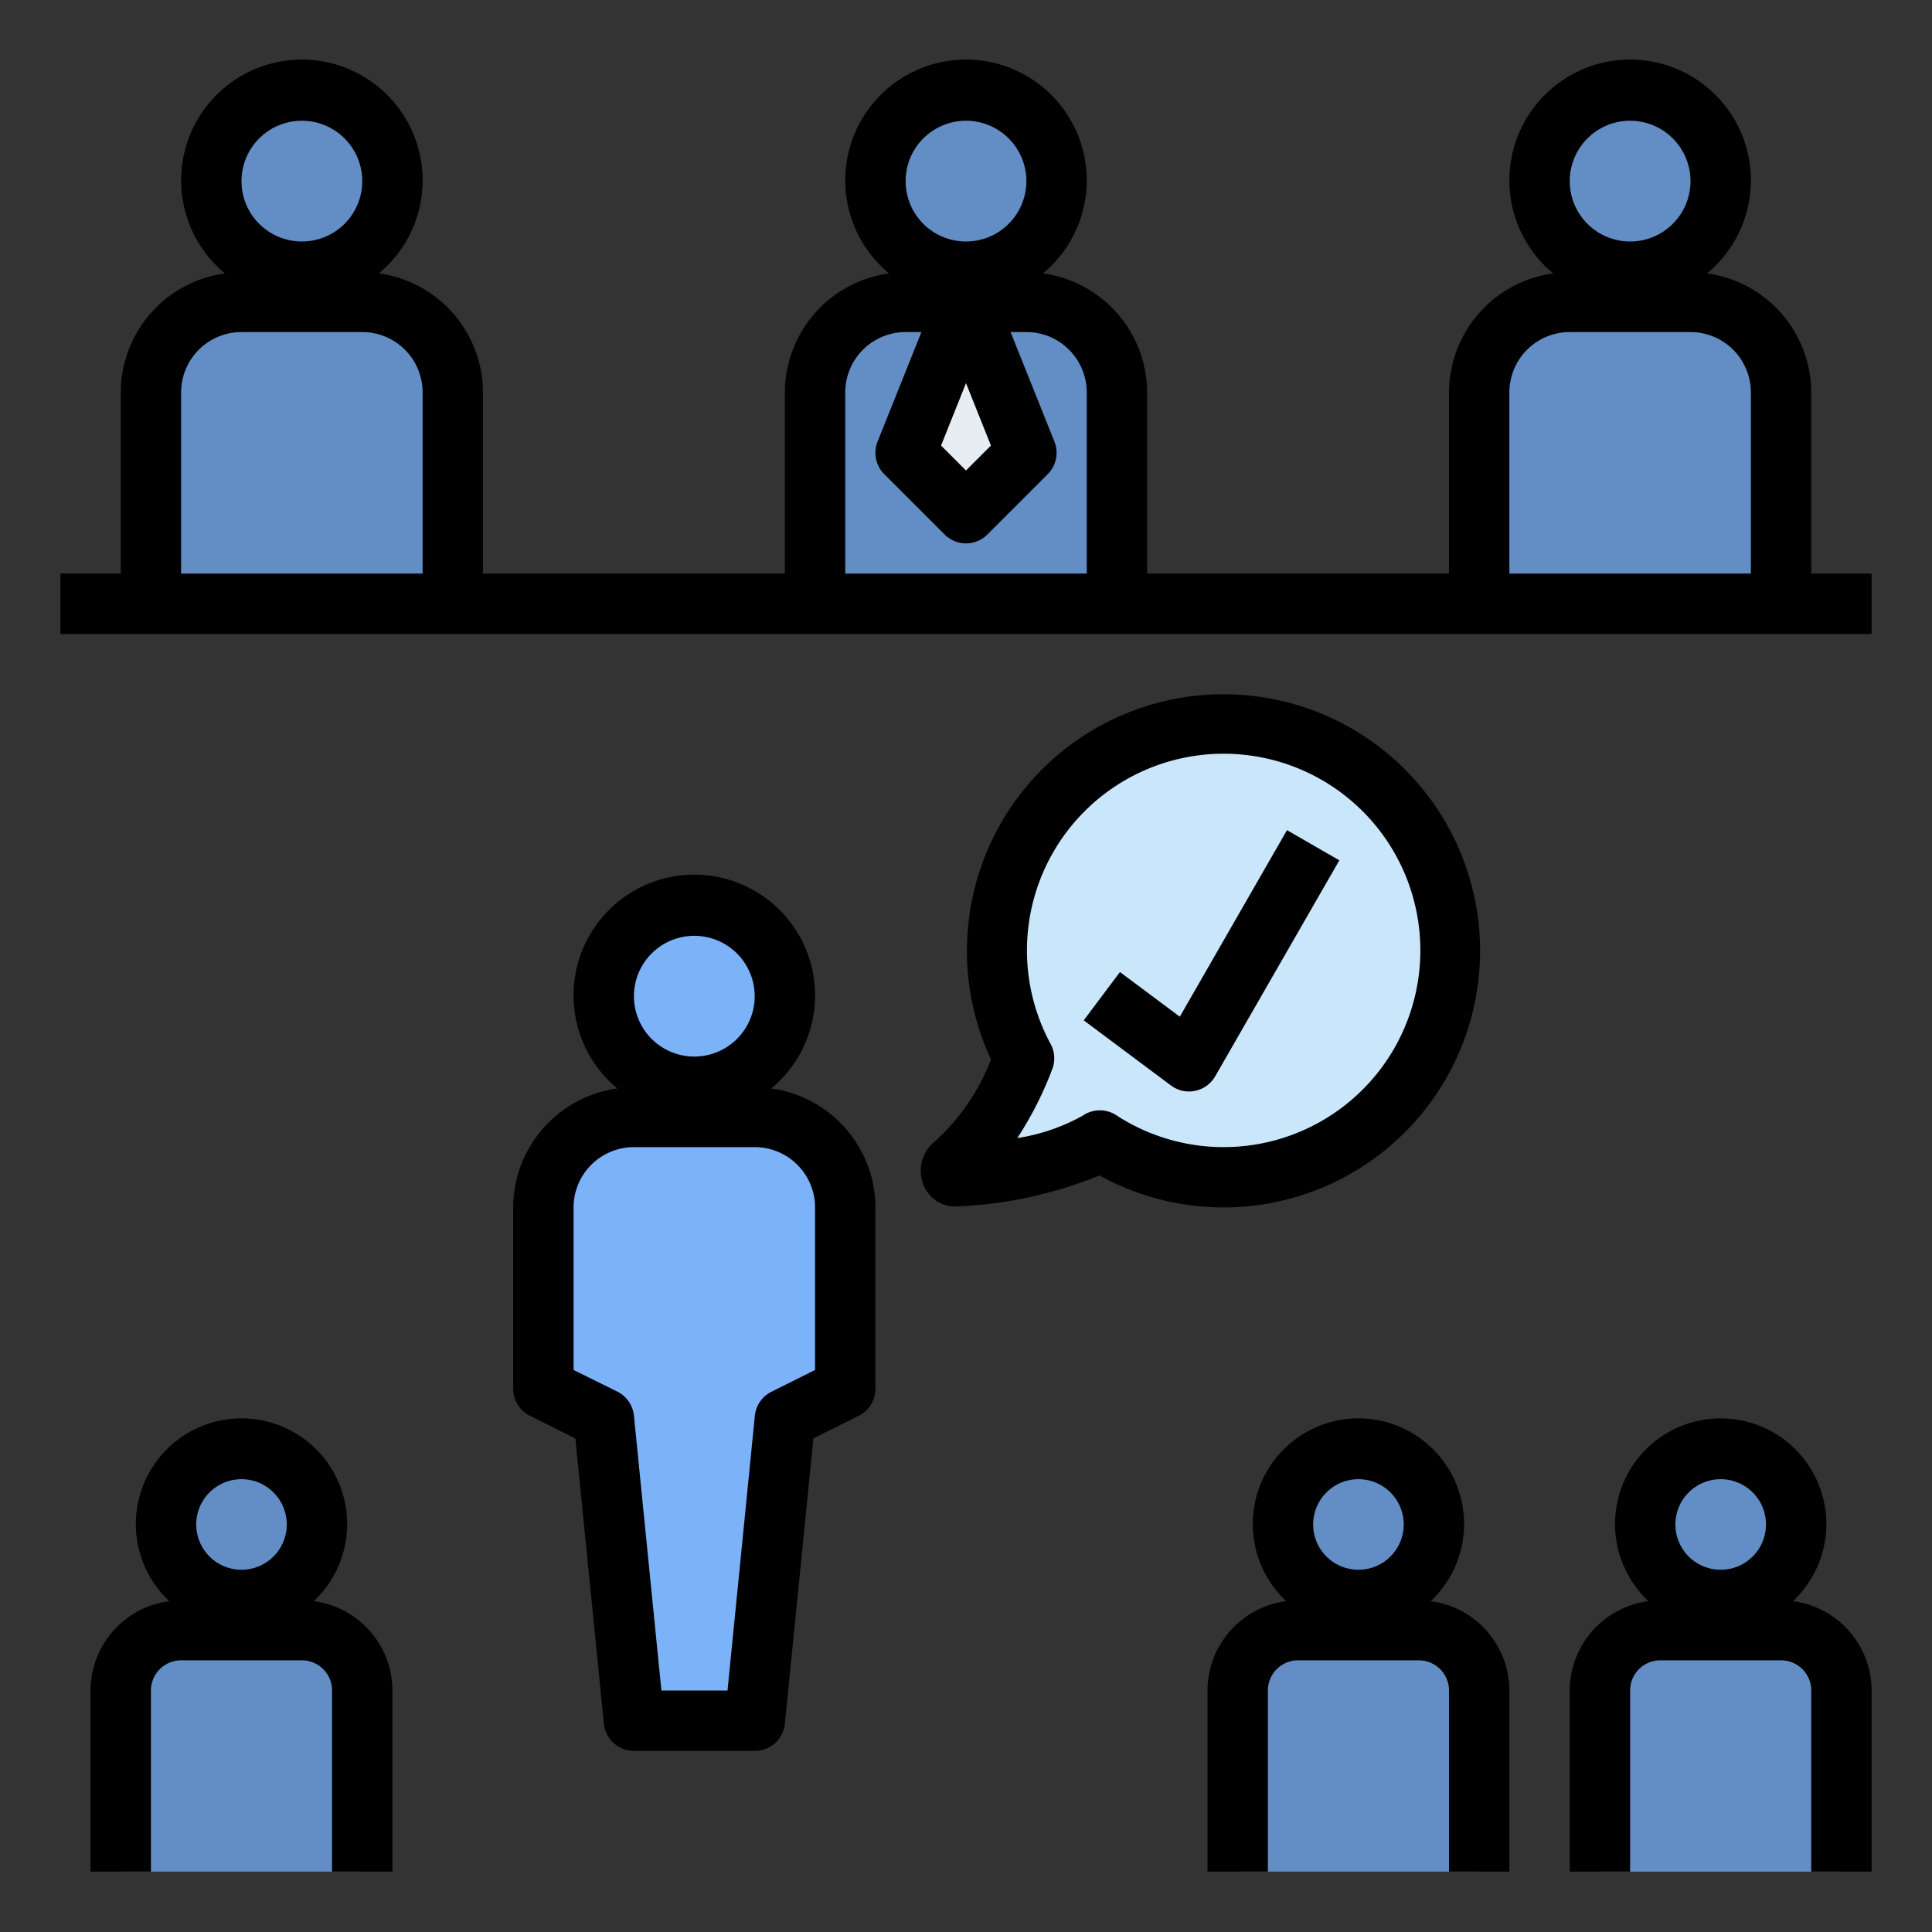 <svg xmlns="http://www.w3.org/2000/svg" data-name="Layer 1" viewBox="0 0 64 64" id="adaptability-skill"><rect x="0" y="0" width="64" height="64" fill="#333333" stroke="none"/><circle cx="10" cy="6" r="3" fill="#628ec5"></circle><path fill="#628ec5" d="M8,10h4a3,3,0,0,1,3,3v7a0,0,0,0,1,0,0H5a0,0,0,0,1,0,0V13A3,3,0,0,1,8,10Z"></path><circle cx="32" cy="6" r="3" fill="#628ec5"></circle><path fill="#628ec5" d="M30,10h4a3,3,0,0,1,3,3v7a0,0,0,0,1,0,0H27a0,0,0,0,1,0,0V13A3,3,0,0,1,30,10Z"></path><circle cx="54" cy="6" r="3" fill="#628ec5"></circle><path fill="#628ec5" d="M52,10h4a3,3,0,0,1,3,3v7a0,0,0,0,1,0,0H49a0,0,0,0,1,0,0V13A3,3,0,0,1,52,10Z"></path><polygon fill="#e6eef3" points="32 10 30 15 32 17 34 15 32 10"></polygon><circle cx="23" cy="33" r="3" fill="#7cb2f8"></circle><path fill="#7cb2f8" d="M26,47l2-1V40a3,3,0,0,0-3-3H21a3,3,0,0,0-3,3v6l2,1,1,10h4Z"></path><path fill="#c9e6fb" d="M31.571,38.61a8.474,8.474,0,0,0,2.35-3.557,7.519,7.519,0,1,1,2.512,2.728h0c0,.01,0,0,0,0a10.963,10.963,0,0,1-4.8,1.187C31.493,38.976,31.45,38.7,31.571,38.61Z"></path><circle cx="8" cy="50.5" r="2.5" fill="#628ec5"></circle><path fill="#628ec5" d="M10,54H6a2,2,0,0,0-2,2v6h8V56A2,2,0,0,0,10,54Z"></path><circle cx="57" cy="50.5" r="2.5" fill="#628ec5"></circle><path fill="#606060" d="M59,54H55a2,2,0,0,0-2,2v6h8V56A2,2,0,0,0,59,54Z"></path><circle cx="45" cy="50.5" r="2.5" fill="#628ec5"></circle><path fill="#628ec5" d="M47 54H43a2 2 0 0 0-2 2v6h8V56A2 2 0 0 0 47 54zM59 54H55a2 2 0 0 0-2 2v6h8V56A2 2 0 0 0 59 54z"></path><path d="M60 13a3.993 3.993 0 0 0-3.45-3.944 4 4 0 1 0-5.1 0A3.993 3.993 0 0 0 48 13v6H38V13a3.993 3.993 0 0 0-3.45-3.944 4 4 0 1 0-5.1 0A3.993 3.993 0 0 0 26 13v6H16V13a3.993 3.993 0 0 0-3.45-3.944 4 4 0 1 0-5.1 0A3.993 3.993 0 0 0 4 13v6H2v2H62V19H60zM10 4A2 2 0 1 1 8 6 2 2 0 0 1 10 4zm4 15H6V13a2 2 0 0 1 2-2h4a2 2 0 0 1 2 2zM32 4a2 2 0 1 1-2 2A2 2 0 0 1 32 4zm.826 10.759L32 15.586l-.826-.827L32 12.692zM36 19H28V13a2 2 0 0 1 2-2h.523l-1.452 3.628a1 1 0 0 0 .222 1.079l2 2a1 1 0 0 0 1.414 0l2-2a1 1 0 0 0 .222-1.079L33.477 11H34a2 2 0 0 1 2 2zM54 4a2 2 0 1 1-2 2A2 2 0 0 1 54 4zm4 15H50V13a2 2 0 0 1 2-2h4a2 2 0 0 1 2 2zM39.389 36.157a.99.99 0 0 0 .2-.021 1 1 0 0 0 .665-.481L44.367 28.5l-1.734-1-3.55 6.179L37.1 32.2l-1.2 1.6 2.889 2.157A1 1 0 0 0 39.389 36.157zM21 58h4a1 1 0 0 0 1-.9l.945-9.452 1.507-.753A1 1 0 0 0 29 46V40a3.993 3.993 0 0 0-3.45-3.944 4 4 0 1 0-5.1 0A3.993 3.993 0 0 0 17 40v6a1 1 0 0 0 .553.9l1.507.753.945 9.452A1 1 0 0 0 21 58zm2-27a2 2 0 1 1-2 2A2 2 0 0 1 23 31zM19 45.382V40a2 2 0 0 1 2-2h4a2 2 0 0 1 2 2v5.382l-1.447.723a1 1 0 0 0-.548.8L24.1 56h-2.19L21 46.9a1 1 0 0 0-.548-.8z"></path><path d="M30.972 37.81l0 0a1.237 1.237 0 0 0-.391 1.41 1.121 1.121 0 0 0 1.112.744 13.963 13.963 0 0 0 4.728-1.026 8.5 8.5 0 1 0-4.391-7.44 8.518 8.518 0 0 0 .8 3.6A7.14 7.14 0 0 1 30.972 37.81zM34.8 34.577a6.516 6.516 0 1 1 2.216 2.391 1 1 0 0 0-.559-.186H36.4a1 1 0 0 0-.544.182A6.464 6.464 0 0 1 33.7 37.7a11.7 11.7 0 0 0 1.161-2.293A1 1 0 0 0 34.8 34.577zM3 56v6H5V56a1 1 0 0 1 1-1h4a1 1 0 0 1 1 1v6h2V56a2.993 2.993 0 0 0-2.607-2.96 3.5 3.5 0 1 0-4.786 0A2.993 2.993 0 0 0 3 56zm5-7a1.5 1.5 0 1 1-1.5 1.5A1.5 1.5 0 0 1 8 49zM50 62V56a2.993 2.993 0 0 0-2.607-2.96 3.5 3.5 0 1 0-4.786 0A2.993 2.993 0 0 0 40 56v6h2V56a1 1 0 0 1 1-1h4a1 1 0 0 1 1 1v6zM45 52a1.5 1.5 0 1 1 1.5-1.5A1.5 1.5 0 0 1 45 52zM59.393 53.04a3.5 3.5 0 1 0-4.786 0A2.993 2.993 0 0 0 52 56v6h2V56a1 1 0 0 1 1-1h4a1 1 0 0 1 1 1v6h2V56A2.993 2.993 0 0 0 59.393 53.04zM57 52a1.5 1.5 0 1 1 1.5-1.5A1.5 1.5 0 0 1 57 52z"></path></svg>